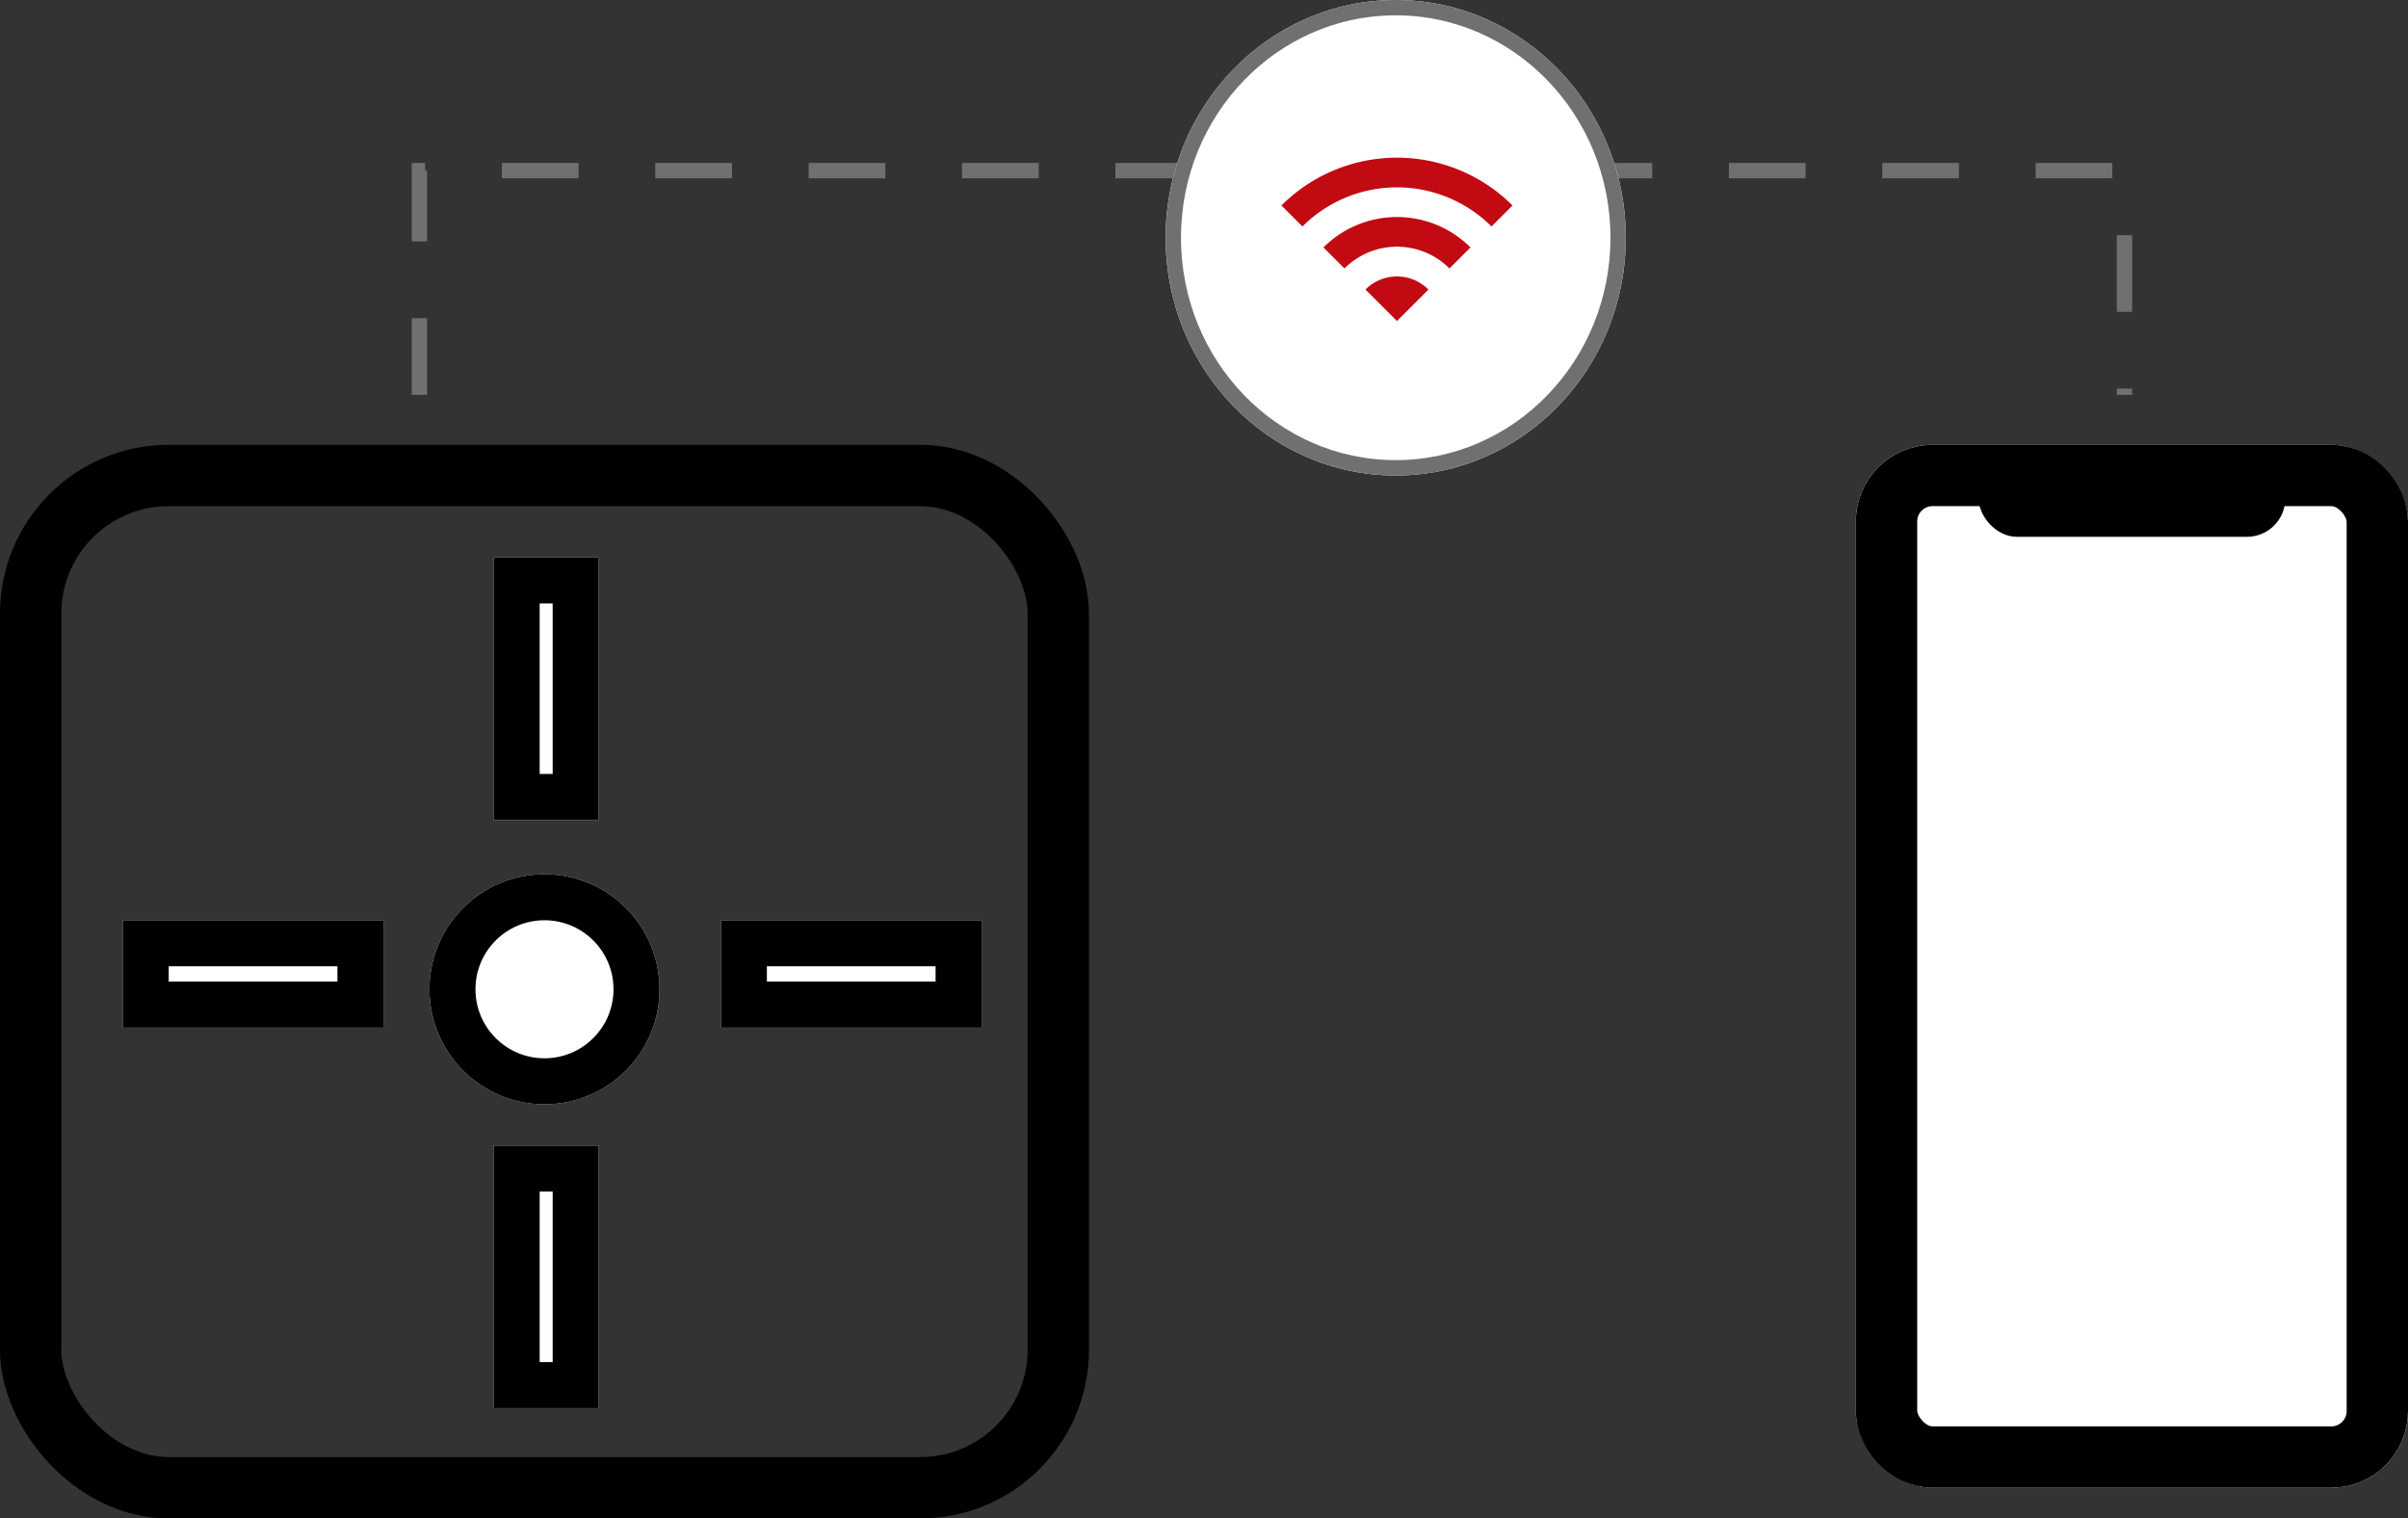 <svg xmlns="http://www.w3.org/2000/svg" width="157" height="99" viewBox="0 0 157 99">
  <rect x="0" y="0" width="157" height="99" fill="#333333" stroke="none"/>
  <g id="wifi_icon" data-name="wifi icon" transform="translate(-109 -317)">
    <g id="Group_40024" data-name="Group 40024" transform="translate(229.527 346.149)">
      <g id="Rectangle_12127" data-name="Rectangle 12127" transform="translate(0.473 -0.149)" fill="#fff" stroke="#000" stroke-width="4">
        <rect width="36" height="68" rx="5" stroke="none"/>
        <rect x="2" y="2" width="32" height="64" rx="3" fill="none"/>
      </g>
      <rect id="Rectangle_12128" data-name="Rectangle 12128" width="20" height="5" rx="2.5" transform="translate(8.473 0.851)"/>
    </g>
    <g id="Group_40025" data-name="Group 40025" transform="translate(109 346.149)">
      <g id="Rectangle_12129" data-name="Rectangle 12129" transform="translate(0 -0.149)" fill="none" stroke="#000" stroke-width="4">
        <rect width="71" height="70" rx="11" stroke="none"/>
        <rect x="2" y="2" width="67" height="66" rx="9" fill="none"/>
      </g>
      <g id="Ellipse_1420" data-name="Ellipse 1420" transform="translate(28 27.851)" fill="#fff" stroke="#000" stroke-width="3">
        <circle cx="7.5" cy="7.5" r="7.5" stroke="none"/>
        <circle cx="7.5" cy="7.5" r="6" fill="none"/>
      </g>
      <g id="Rectangle_12130" data-name="Rectangle 12130" transform="translate(8 30.851)" fill="#fff" stroke="#000" stroke-width="3">
        <rect width="17" height="7" stroke="none"/>
        <rect x="1.5" y="1.5" width="14" height="4" fill="none"/>
      </g>
      <g id="Rectangle_12131" data-name="Rectangle 12131" transform="translate(47 30.851)" fill="#fff" stroke="#000" stroke-width="3">
        <rect width="17" height="7" stroke="none"/>
        <rect x="1.5" y="1.5" width="14" height="4" fill="none"/>
      </g>
      <g id="Rectangle_12132" data-name="Rectangle 12132" transform="translate(39.034 45.54) rotate(90)" fill="#fff" stroke="#000" stroke-width="3">
        <rect width="17.12" height="6.848" stroke="none"/>
        <rect x="1.5" y="1.5" width="14.12" height="3.848" fill="none"/>
      </g>
      <g id="Rectangle_12133" data-name="Rectangle 12133" transform="translate(39.034 7.191) rotate(90)" fill="#fff" stroke="#000" stroke-width="3">
        <rect width="17.12" height="6.848" stroke="none"/>
        <rect x="1.5" y="1.5" width="14.12" height="3.848" fill="none"/>
      </g>
    </g>
    <path id="Path_27346" data-name="Path 27346" d="M111.928,1580.3V1565.68H223.1V1580.3" transform="translate(24.415 -1237.555)" fill="none" stroke="#707070" stroke-width="1" stroke-dasharray="5"/>
    <g id="Ellipse_1421" data-name="Ellipse 1421" transform="translate(185 317)" fill="#fff" stroke="#707070" stroke-width="1">
      <ellipse cx="15" cy="15.5" rx="15" ry="15.5" stroke="none"/>
      <ellipse cx="15" cy="15.5" rx="14.5" ry="15" fill="none"/>
    </g>
    <g id="Group_40027" data-name="Group 40027" transform="translate(191.863 324.235)">
      <path id="Path_27347" data-name="Path 27347" d="M0,0H16.436V16.436H0ZM0,0H16.436V16.436H0Z" fill="none"/>
      <path id="Path_27348" data-name="Path 27348" d="M1,7.565l1.37,1.37a8.717,8.717,0,0,1,12.327,0l1.37-1.37A10.66,10.66,0,0,0,1,7.565Zm5.479,5.479L8.533,15.1l2.054-2.054A2.9,2.9,0,0,0,6.479,13.044ZM3.739,10.3l1.37,1.37a4.844,4.844,0,0,1,6.848,0l1.37-1.37A6.787,6.787,0,0,0,3.739,10.3Z" transform="translate(-0.315 -1.402)" fill="#c20a12"/>
    </g>
  </g>
</svg>
